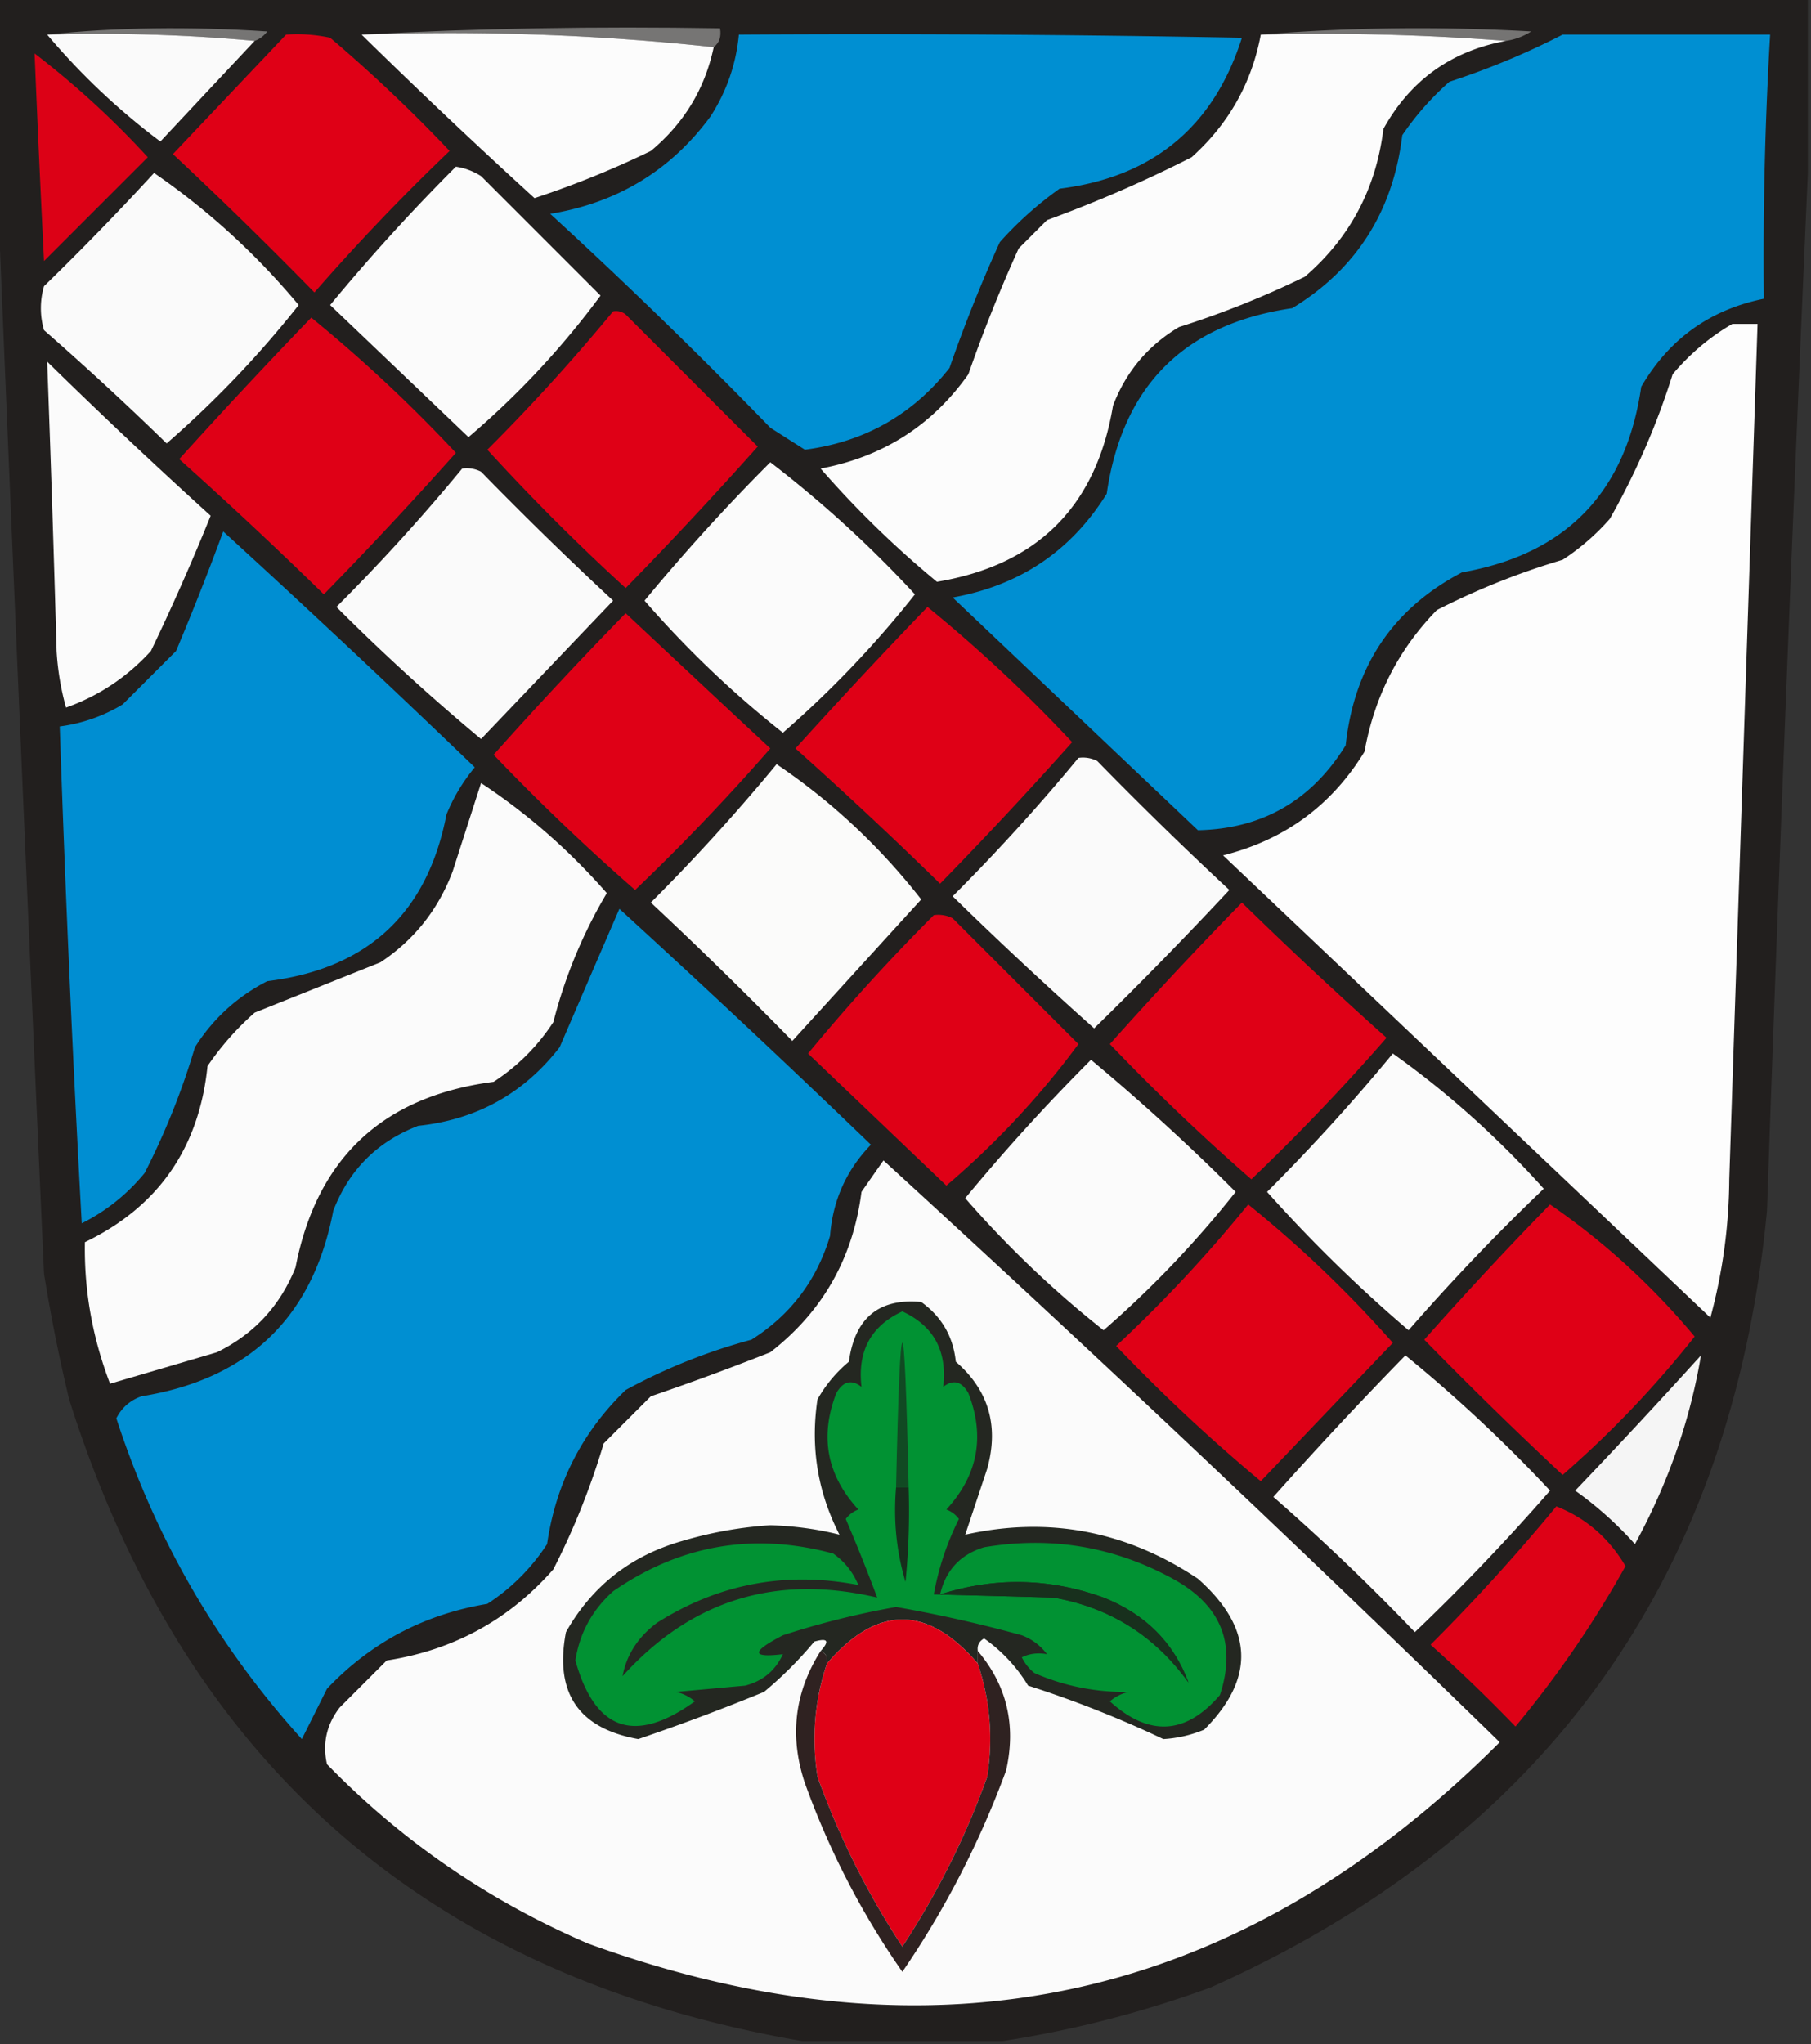 <svg xmlns="http://www.w3.org/2000/svg" width="288" height="325" style="shape-rendering:geometricPrecision;text-rendering:geometricPrecision;image-rendering:optimizeQuality;fill-rule:evenodd;clip-rule:evenodd"><rect width="100%" height="100%" fill="#333333" stroke="none"/><path style="opacity:.987" fill="#221f1e" d="M-.5-.5h288v28c-2.423 54.83-4.59 109.83-6.5 165-5.624 58.461-35.124 99.628-88.5 123.5-10.851 3.962-21.851 6.795-33 8.5h-32c-59.428-10.25-98.262-44.25-116.5-102a265.298 265.298 0 0 1-4-20 43797.977 43797.977 0 0 1-7.5-175v-28z"/><path style="opacity:1" fill="#767574" d="M40.5 6.5c-10.82-.995-21.82-1.328-33-1 10.923-1.156 22.59-1.322 35-.5-.544.717-1.21 1.217-2 1.5zM113.5 7.5c-18.303-1.987-36.97-2.654-56-2 18.257-1 37.257-1.332 57-1 .237 1.291-.096 2.291-1 3z"/><path style="opacity:1" fill="#757473" d="M200.5 5.5c14.161-1.16 28.494-1.327 43-.5a10.121 10.121 0 0 1-4 1.5 380.851 380.851 0 0 0-39-1z"/><path style="opacity:1" fill="#fafafa" d="M7.5 5.5c11.18-.328 22.18.005 33 1-4.978 5.313-9.978 10.646-15 16a108.704 108.704 0 0 1-18-17z"/><path style="opacity:1" fill="#df0016" d="M45.5 5.5c2.357-.163 4.69.003 7 .5a241.403 241.403 0 0 1 19 18A341.409 341.409 0 0 0 50 46.5a696.476 696.476 0 0 0-22.5-22c6.022-6.354 12.022-12.687 18-19z"/><path style="opacity:1" fill="#fcfcfc" d="M57.5 5.5c19.03-.654 37.697.013 56 2-1.395 6.615-4.728 12.115-10 16.5A150.114 150.114 0 0 1 85 31.5a1020.895 1020.895 0 0 1-27.5-26z"/><path style="opacity:1" fill="#008fd2" d="M117.5 5.5c26.669-.167 53.335 0 80 .5-4.492 14.151-14.159 22.151-29 24a57.195 57.195 0 0 0-9.5 8.5 231.205 231.205 0 0 0-8 20c-5.874 7.439-13.541 11.772-23 13a957.534 957.534 0 0 1-5.5-3.5 839.828 839.828 0 0 0-35-34c10.681-1.75 19.181-6.916 25.5-15.5 2.561-3.984 4.061-8.317 4.5-13z"/><path style="opacity:1" fill="#fcfcfc" d="M200.5 5.5a380.851 380.851 0 0 1 39 1c-8.718 1.606-15.218 6.273-19.5 14-1.161 9.49-5.327 17.324-12.5 23.5a145.977 145.977 0 0 1-20 8c-4.945 2.946-8.445 7.112-10.5 12.5-2.667 16-12 25.333-28 28a157.15 157.15 0 0 1-18.5-18c9.906-1.863 17.74-6.863 23.5-15a237.932 237.932 0 0 1 8-20l4.5-4.5a209.658 209.658 0 0 0 23-10c5.89-5.285 9.557-11.784 11-19.5z"/><path style="opacity:1" fill="#008fd2" d="M248.5 5.5h33a607.029 607.029 0 0 0-1 42c-8.574 1.736-15.074 6.403-19.5 14-2.417 16.75-11.917 26.583-28.5 29.5-10.978 5.751-17.145 14.918-18.5 27.5-5.434 8.784-13.267 13.284-23.5 13.5l-39-37c10.675-1.91 18.841-7.41 24.5-16.5 2.5-17.167 12.333-27 29.5-29.5 10.212-6.23 16.045-15.397 17.5-27.5a45.24 45.24 0 0 1 7.5-8.5c6.329-2.071 12.329-4.571 18-7.5z"/><path style="opacity:1" fill="#dc0116" d="M5.5 8.5a139.444 139.444 0 0 1 18 16.5L7 41.5a3822.384 3822.384 0 0 1-1.5-33z"/><path style="opacity:1" fill="#fbfbfb" d="M72.5 26.5c1.422.209 2.755.709 4 1.5l19 19a133.893 133.893 0 0 1-21 22.5c-7.36-7.028-14.693-14.028-22-21a312.526 312.526 0 0 1 20-22z"/><path style="opacity:1" fill="#fafafa" d="M24.5 27.5c8.55 5.877 16.217 12.877 23 21a163.606 163.606 0 0 1-21 22A495.325 495.325 0 0 0 7 52.5a12.5 12.5 0 0 1 0-7 443.227 443.227 0 0 0 17.5-18z"/><path style="opacity:1" fill="#df0016" d="M97.5 49.5a2.428 2.428 0 0 1 2 .5l21 21a670.95 670.95 0 0 1-21 22.5 342.424 342.424 0 0 1-22-22 308.824 308.824 0 0 0 20-22zM49.5 50.5a232.118 232.118 0 0 1 23 21.5 666.698 666.698 0 0 1-21 22.5 697.704 697.704 0 0 0-23-21.5 947.26 947.26 0 0 1 21-22.5z"/><path style="opacity:1" fill="#fdfdfd" d="M275.5 51.5h4l-4.5 136a86.26 86.26 0 0 1-3 22L194.5 136c9.778-2.451 17.278-7.951 22.5-16.5 1.572-8.757 5.405-16.257 11.5-22.5a116.893 116.893 0 0 1 20-8 36.557 36.557 0 0 0 7.5-6.5 117.359 117.359 0 0 0 10-23c2.775-3.28 5.942-5.946 9.5-8z"/><path style="opacity:1" fill="#fbfbfb" d="M7.5 57.5a905.458 905.458 0 0 0 26 24.5 367.773 367.773 0 0 1-9.5 21.5c-3.76 4.128-8.26 7.128-13.5 9a42.711 42.711 0 0 1-1.5-9 4994.01 4994.01 0 0 0-1.5-46zM122.5 73.5a182.266 182.266 0 0 1 23 21 163.576 163.576 0 0 1-21 22 163.576 163.576 0 0 1-22-21 312.403 312.403 0 0 1 20-22z"/><path style="opacity:1" fill="#fafafa" d="M73.5 74.5a4.932 4.932 0 0 1 3 .5 605.458 605.458 0 0 0 21 20.5c-7.028 7.36-14.028 14.693-21 22a340.902 340.902 0 0 1-23-21 308.824 308.824 0 0 0 20-22z"/><path style="opacity:1" fill="#008ed2" d="M35.5 84.5a2098.789 2098.789 0 0 1 40 37.5 28.4 28.4 0 0 0-4.5 7.5c-3.033 15.698-12.533 24.531-28.5 26.5-4.784 2.45-8.617 5.95-11.5 10.5a116.893 116.893 0 0 1-8 20c-2.786 3.388-6.12 6.054-10 8a3721.42 3721.42 0 0 1-3.5-79 25.644 25.644 0 0 0 10-3.5l8.5-8.5a449.104 449.104 0 0 0 7.5-19z"/><path style="opacity:1" fill="#df0016" d="M147.5 96.5a232.127 232.127 0 0 1 23 21.5 666.753 666.753 0 0 1-21 22.5 697.683 697.683 0 0 0-23-21.5 945.298 945.298 0 0 1 21-22.5zM99.5 97.5a9672.586 9672.586 0 0 0 23 21.5 341.539 341.539 0 0 1-21.5 22.5A341.539 341.539 0 0 1 78.5 120a672.216 672.216 0 0 1 21-22.5z"/><path style="opacity:1" fill="#fafafa" d="M171.5 120.5a4.934 4.934 0 0 1 3 .5 605.202 605.202 0 0 0 21 20.5 674.337 674.337 0 0 1-21.5 22 670.756 670.756 0 0 1-22.5-21 308.817 308.817 0 0 0 20-22z"/><path style="opacity:1" fill="#fbfbfa" d="M123.5 121.5c8.745 5.908 16.411 13.075 23 21.5-6.82 7.488-13.654 14.988-20.5 22.5a695.97 695.97 0 0 0-22.5-22 308.817 308.817 0 0 0 20-22z"/><path style="opacity:1" fill="#fbfbfb" d="M76.5 124.5c7.367 4.856 14.034 10.69 20 17.5a77.647 77.647 0 0 0-8.5 20.5c-2.5 3.833-5.667 7-9.5 9.5-17.63 2.298-28.13 12.131-31.5 29.5-2.441 6.108-6.608 10.608-12.5 13.5a6507.086 6507.086 0 0 1-17 5c-2.805-7.333-4.138-14.833-4-22.5 11.663-5.635 18.163-14.969 19.5-28a45.255 45.255 0 0 1 7.5-8.5l20-8c5.376-3.571 9.209-8.405 11.5-14.5 1.503-4.685 3.003-9.352 4.5-14z"/><path style="opacity:1" fill="#df0016" d="M197.5 143.5a703.84 703.84 0 0 0 23 21.5 341.539 341.539 0 0 1-21.5 22.5 341.539 341.539 0 0 1-22.5-21.5 671.59 671.59 0 0 1 21-22.5z"/><path style="opacity:1" fill="#008fd2" d="M98.5 144.5a2098.168 2098.168 0 0 1 40 37.5c-3.899 4.021-6.066 8.855-6.5 14.5-2.115 7.068-6.282 12.568-12.5 16.5a91.485 91.485 0 0 0-20 8c-6.938 6.708-11.104 14.874-12.5 24.5-2.5 3.833-5.667 7-9.5 9.5-10.067 1.678-18.567 6.178-25.5 13.5l-4 8c-13.424-14.838-23.257-31.838-29.5-51 .864-1.697 2.197-2.863 4-3.5 17.097-2.765 27.264-12.598 30.5-29.5 2.5-6.5 7-11 13.5-13.5 9.302-.984 16.802-5.151 22.5-12.5 3.169-7.358 6.336-14.691 9.5-22z"/><path style="opacity:1" fill="#df0016" d="M148.5 145.5a4.934 4.934 0 0 1 3 .5l20 20a133.924 133.924 0 0 1-21 22.5c-7.36-7.028-14.693-14.028-22-21a312.292 312.292 0 0 1 20-22z"/><path style="opacity:1" fill="#fbfbfb" d="M221.5 167.5c8.705 6.196 16.705 13.362 24 21.5a341.539 341.539 0 0 0-21.5 22.5 233.482 233.482 0 0 1-22.5-22 308.817 308.817 0 0 0 20-22zM173.5 168.5a339.228 339.228 0 0 1 23 21 163.576 163.576 0 0 1-21 22 163.576 163.576 0 0 1-22-21 312.292 312.292 0 0 1 20-22zM140.5 184.5a4252.759 4252.759 0 0 1 98 92.5c-41.398 41.406-89.731 52.073-145 32-15.757-6.767-29.59-16.267-41.5-28.5-.743-3.283-.076-6.283 2-9l7.5-7.5c10.637-1.647 19.47-6.481 26.5-14.5a116.893 116.893 0 0 0 8-20l7.5-7.5a417.765 417.765 0 0 0 19-7c8.323-6.476 13.156-14.976 14.5-25.5a701.656 701.656 0 0 1 3.5-5z"/><path style="opacity:1" fill="#df0016" d="M246.5 191.5c8.551 5.877 16.217 12.877 23 21a163.576 163.576 0 0 1-21 22 674.337 674.337 0 0 1-22-21.5 608.862 608.862 0 0 1 20-21.5zM198.5 191.5a187.38 187.38 0 0 1 23 22c-7.028 7.36-14.028 14.693-21 22a275.808 275.808 0 0 1-23-21.5 221.711 221.711 0 0 0 21-22.5z"/><path style="opacity:1" fill="#fbfbfb" d="M223.5 215.5a232.127 232.127 0 0 1 23 21.5 341.539 341.539 0 0 1-21.5 22.5 341.539 341.539 0 0 0-22.5-21.5 671.59 671.59 0 0 1 21-22.5z"/><path style="opacity:1" fill="#f5f5f5" d="M270.5 215.5c-1.725 10.33-5.225 20.33-10.5 30a57.217 57.217 0 0 0-9.5-8.5c6.79-7.104 13.457-14.27 20-21.5z"/><path style="opacity:1" fill="#dd0116" d="M247.5 239.5c4.689 1.847 8.356 5.014 11 9.5a166.195 166.195 0 0 1-17.5 25.5 246.459 246.459 0 0 0-13.5-13 308.817 308.817 0 0 0 20-22z"/><path style="opacity:1" fill="#242721" d="M155.5 262.5v2c-8-9.333-16-9.333-24 0 .172-.992-.162-1.658-1-2 1.469-1.605 1.135-2.105-1-1.5a61.699 61.699 0 0 1-8 8 352.887 352.887 0 0 1-20 7.5c-9.518-1.702-13.351-7.368-11.5-17 4.14-7.331 10.307-12.165 18.5-14.5a63.341 63.341 0 0 1 14-2.5c3.867.12 7.534.62 11 1.5-3.471-6.761-4.638-13.928-3.5-21.5a21.53 21.53 0 0 1 5-6c.939-6.957 4.773-10.124 11.5-9.5 3.254 2.342 5.088 5.509 5.5 9.5 5.216 4.512 6.882 10.178 5 17l-3.5 10.5c13.226-2.949 25.56-.616 37 7 8.84 7.818 9.173 15.818 1 24a19.717 19.717 0 0 1-6.5 1.5 173.158 173.158 0 0 0-21.5-8.5 25.038 25.038 0 0 0-7-7.5c-.798.457-1.131 1.124-1 2z"/><path style="opacity:1" fill="#019233" d="M148.5 253.5c5.569.133 11.903.3 19 .5 8.994 1.581 16.161 6.081 21.5 13.5-2.353-6.354-6.853-10.854-13.5-13.5-8.625-3.12-17.291-3.287-26-.5.893-3.849 3.226-6.349 7-7.5 10.613-1.791 20.613-.124 30 5 7.681 4.181 10.181 10.348 7.5 18.5-5.424 6.316-11.258 6.649-17.5 1a6.802 6.802 0 0 1 3-1.5c-5.26.072-10.26-.928-15-3a7.248 7.248 0 0 1-2-2.5c1.216-.596 2.549-.763 4-.5a8.905 8.905 0 0 0-4-3 213.182 213.182 0 0 0-20-4.5 132.099 132.099 0 0 0-18 4.5c-5.069 2.618-5.069 3.618 0 3-1.18 2.598-3.18 4.264-6 5l-11 1a6.802 6.802 0 0 1 3 1.5c-9.533 6.864-15.866 4.698-19-6.5.679-4.356 2.679-8.023 6-11 10.704-7.406 22.371-9.406 35-6 1.803 1.262 3.136 2.929 4 5-11.498-2.216-22.164-.216-32 6-3.028 2.26-4.862 5.094-5.5 8.5 10.934-12.114 24.434-16.28 40.5-12.5a291.312 291.312 0 0 0-5-12.5 4.457 4.457 0 0 1 2-1.5c-5.012-5.453-6.179-11.62-3.5-18.5 1.079-1.894 2.413-2.227 4-1-.659-5.69 1.507-9.69 6.5-12 4.993 2.31 7.159 6.31 6.5 12 1.587-1.227 2.921-.894 4 1 2.679 6.88 1.512 13.047-3.5 18.5a4.457 4.457 0 0 1 2 1.5 44.182 44.182 0 0 0-4 12z"/><path style="opacity:1" fill="#172d1c" d="M142.5 236.5h2a112.97 112.97 0 0 1-.5 15c-1.442-4.809-1.942-9.809-1.5-15z"/><path style="opacity:1" fill="#114a23" d="M144.5 236.5h-2c.667-30.667 1.333-30.667 2 0z"/><path style="opacity:1" fill="#18301d" d="M148.5 253.5h1c8.709-2.787 17.375-2.62 26 .5 6.647 2.646 11.147 7.146 13.5 13.5-5.339-7.419-12.506-11.919-21.5-13.5-7.097-.2-13.431-.367-19-.5z"/><path style="opacity:1" fill="#df0016" d="M155.5 264.5c1.964 5.824 2.464 11.824 1.5 18a127.83 127.83 0 0 1-13.5 27c-5.537-8.408-10.037-17.408-13.5-27-.964-6.176-.464-12.176 1.5-18 8-9.333 16-9.333 24 0z"/><path style="opacity:1" fill="#2f2221" d="M130.5 262.5c.838.342 1.172 1.008 1 2-1.964 5.824-2.464 11.824-1.5 18 3.463 9.592 7.963 18.592 13.5 27a127.83 127.83 0 0 0 13.5-27c.964-6.176.464-12.176-1.5-18v-2c4.62 5.449 6.12 11.783 4.5 19-4.21 11.423-9.71 22.089-16.5 32-6.456-9.244-11.623-19.244-15.5-30-2.49-7.43-1.656-14.43 2.5-21z"/></svg>